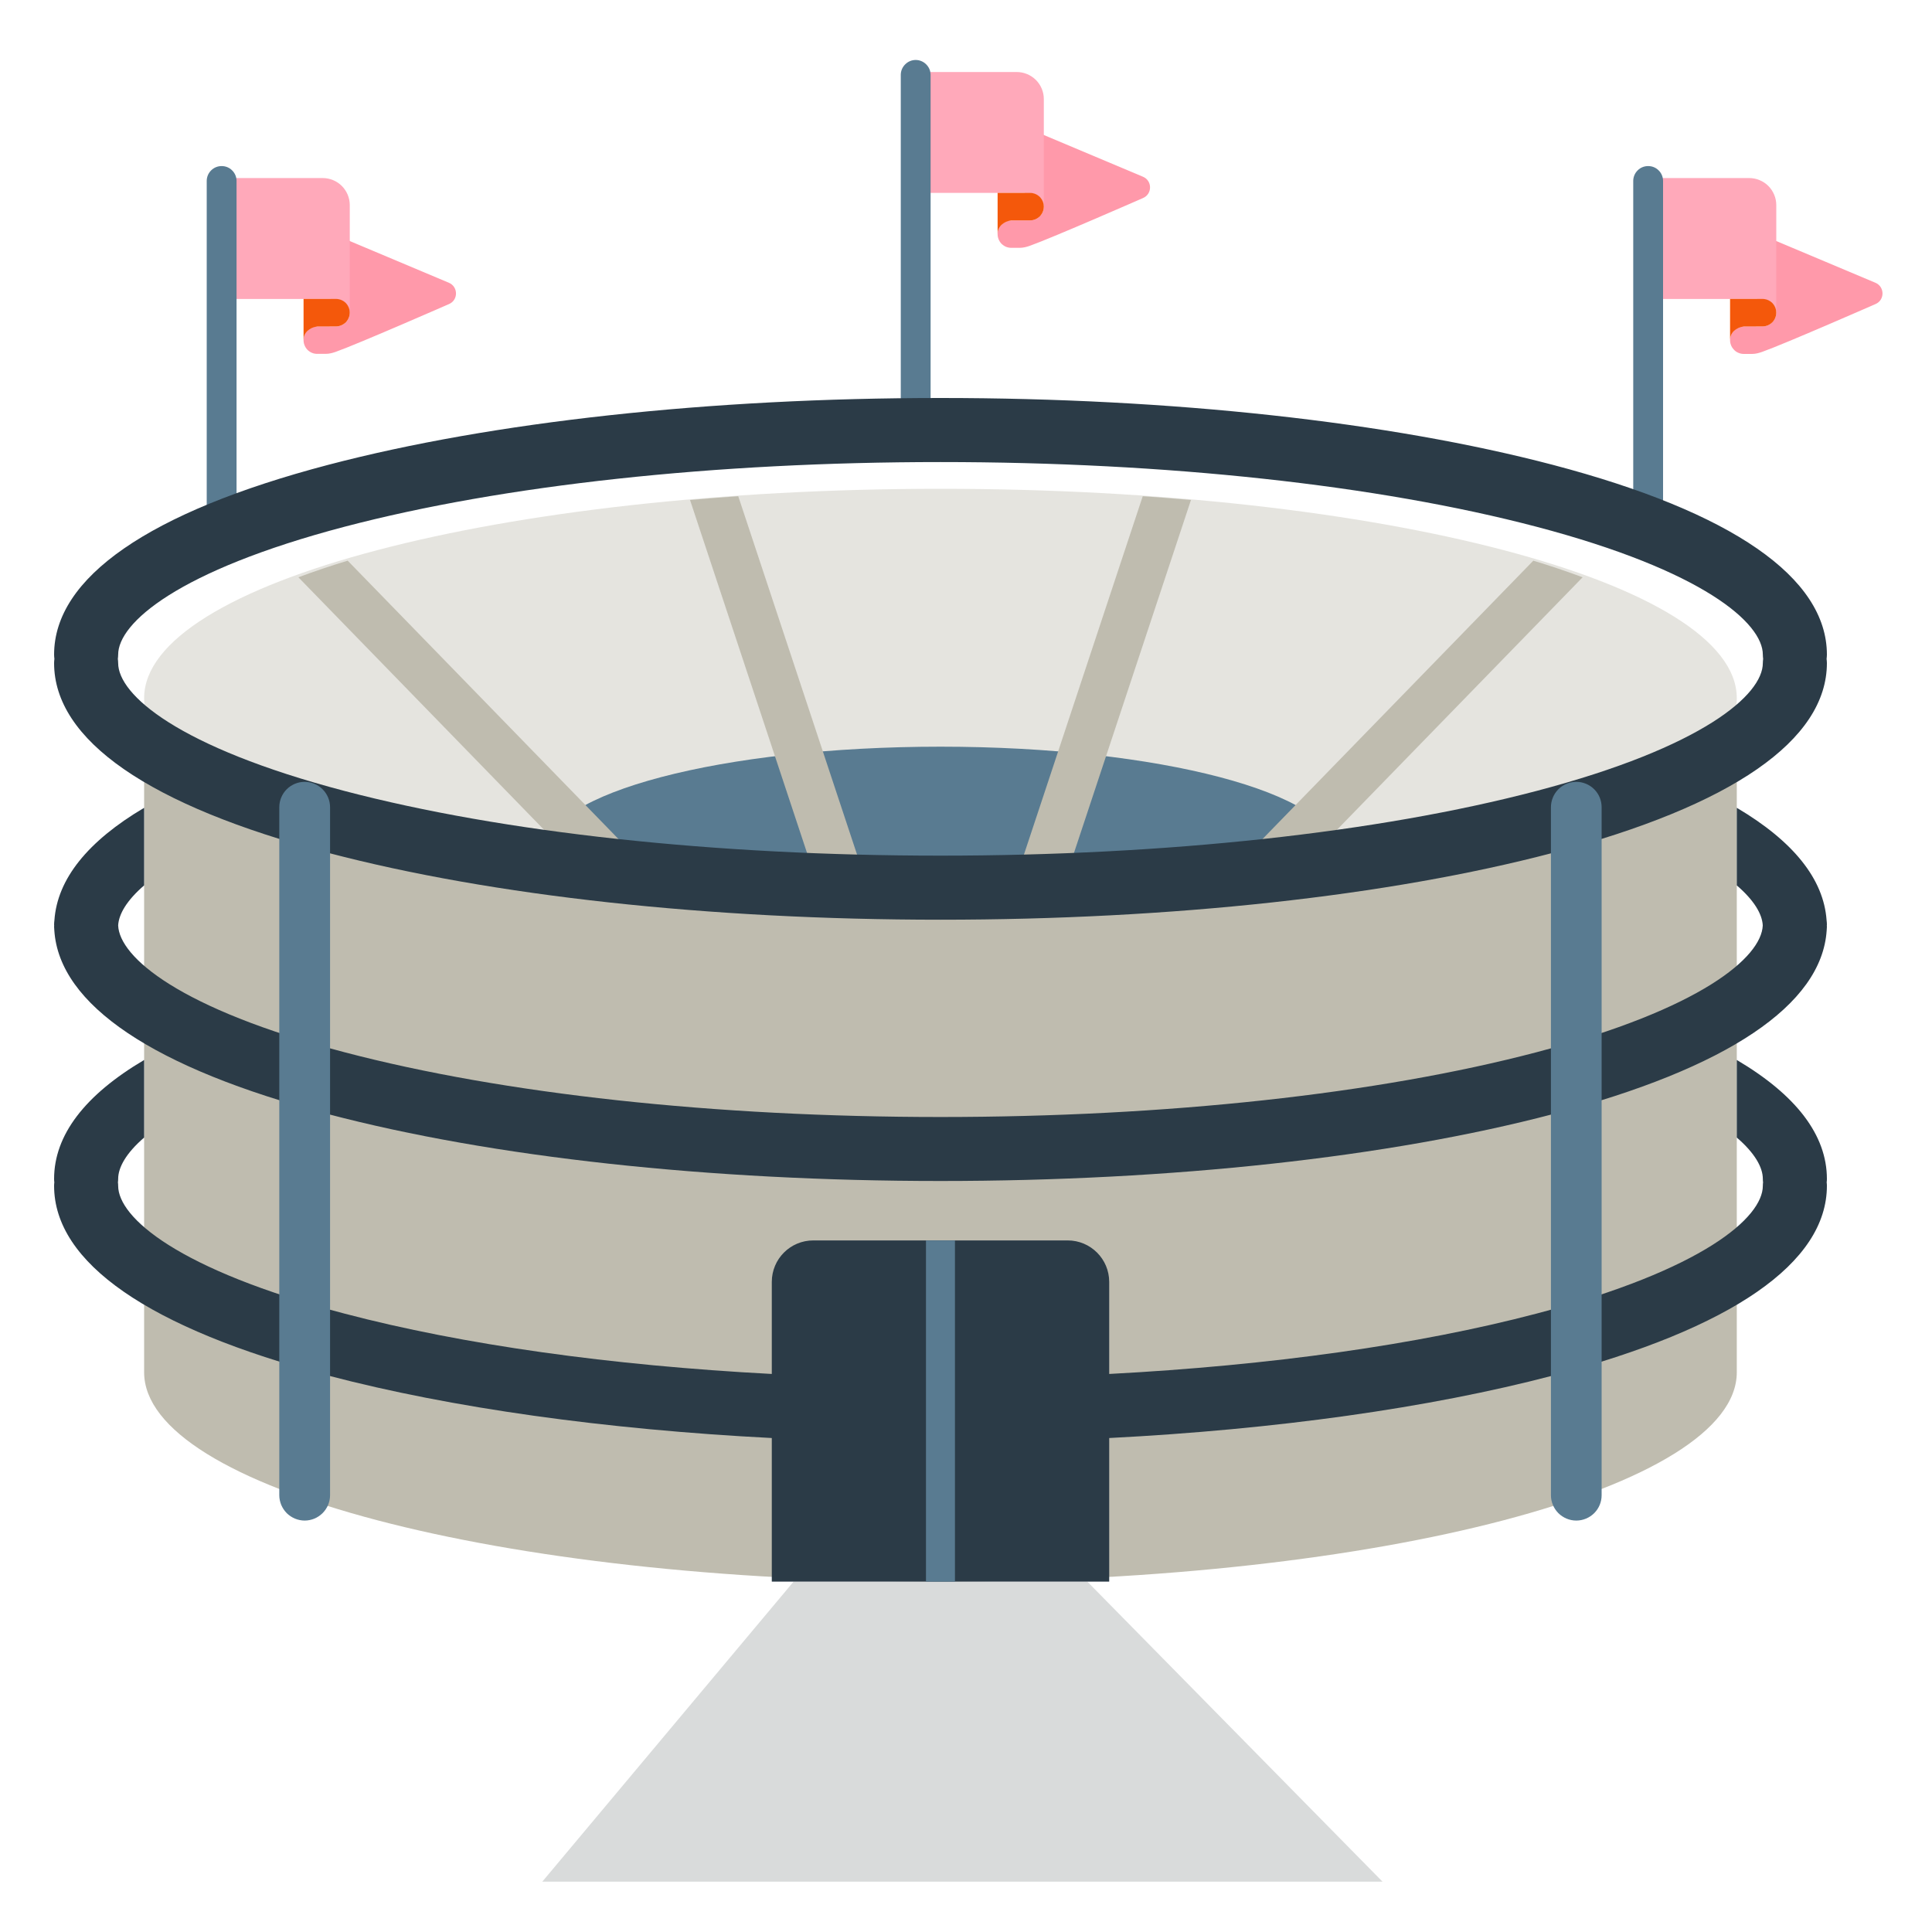 <svg width="25" height="25" viewBox="0 0 25 25" fill="none" xmlns="http://www.w3.org/2000/svg">
<g clip-path="url(#clip0_613_69391)">
<path d="M5.809 3.935C5.809 3.935 4.639 4.448 4.344 4.553C4.301 4.568 4.258 4.579 4.213 4.579H4.106C4.081 4.579 4.058 4.575 4.035 4.565C4.013 4.555 3.993 4.542 3.976 4.524C3.96 4.506 3.947 4.486 3.939 4.463C3.93 4.44 3.927 4.416 3.928 4.392C3.933 4.296 4.019 4.224 4.116 4.224H4.348C4.372 4.224 4.396 4.219 4.418 4.209C4.44 4.2 4.46 4.186 4.477 4.168C4.494 4.151 4.506 4.13 4.515 4.107C4.523 4.085 4.527 4.061 4.525 4.037C4.52 3.94 4.434 3.868 4.338 3.868H4.279V3.015L5.809 3.659C5.931 3.711 5.931 3.884 5.809 3.935ZM14.79 2.287L13.26 1.643V2.496H13.319C13.415 2.496 13.501 2.568 13.506 2.664C13.508 2.688 13.504 2.713 13.496 2.735C13.487 2.758 13.475 2.779 13.458 2.796C13.441 2.814 13.421 2.828 13.399 2.837C13.377 2.847 13.353 2.852 13.329 2.852H13.097C13 2.852 12.914 2.924 12.909 3.02C12.908 3.044 12.911 3.068 12.92 3.091C12.928 3.114 12.941 3.134 12.957 3.152C12.974 3.169 12.994 3.183 13.016 3.193C13.039 3.202 13.062 3.207 13.086 3.207H13.194C13.239 3.207 13.282 3.196 13.325 3.181C13.62 3.076 14.79 2.563 14.79 2.563C14.912 2.511 14.912 2.338 14.79 2.287ZM24.268 3.659L22.738 3.015V3.868H22.797C22.893 3.868 22.979 3.94 22.985 4.037C22.986 4.061 22.982 4.085 22.974 4.107C22.965 4.13 22.953 4.151 22.936 4.168C22.919 4.186 22.899 4.2 22.877 4.209C22.855 4.219 22.831 4.224 22.807 4.224H22.575C22.478 4.224 22.392 4.296 22.387 4.392C22.386 4.416 22.389 4.44 22.398 4.463C22.406 4.486 22.419 4.506 22.436 4.524C22.452 4.542 22.472 4.556 22.494 4.565C22.517 4.575 22.54 4.58 22.565 4.58H22.672C22.717 4.58 22.76 4.568 22.803 4.553C23.098 4.448 24.268 3.935 24.268 3.935C24.39 3.884 24.39 3.711 24.268 3.659Z" fill="#FF99AA"/>
<path d="M4.526 2.654V4.046C4.526 4.023 4.521 4 4.512 3.978C4.503 3.957 4.49 3.937 4.474 3.921C4.457 3.904 4.437 3.891 4.416 3.882C4.394 3.873 4.371 3.869 4.348 3.869H2.689V2.304H4.176C4.268 2.304 4.358 2.341 4.423 2.406C4.489 2.472 4.526 2.561 4.526 2.654ZM13.157 0.932H11.671V2.496H13.329C13.376 2.496 13.421 2.515 13.455 2.548C13.488 2.582 13.507 2.627 13.507 2.674V1.282C13.507 1.189 13.47 1.1 13.404 1.034C13.338 0.969 13.249 0.932 13.157 0.932ZM22.635 2.304H21.148V3.869H22.807C22.854 3.869 22.899 3.887 22.933 3.921C22.966 3.954 22.985 3.999 22.985 4.046V2.654C22.985 2.608 22.976 2.562 22.958 2.52C22.94 2.477 22.915 2.439 22.882 2.406C22.85 2.374 22.811 2.348 22.769 2.331C22.726 2.313 22.681 2.304 22.635 2.304Z" fill="#FFA9BA"/>
<path d="M2.868 7.151C2.817 7.151 2.768 7.131 2.731 7.095C2.695 7.059 2.675 7.009 2.675 6.958V2.338C2.676 2.287 2.697 2.239 2.733 2.204C2.769 2.168 2.818 2.149 2.868 2.149C2.919 2.149 2.967 2.168 3.003 2.204C3.039 2.239 3.06 2.287 3.061 2.338V6.958C3.061 7.009 3.041 7.059 3.005 7.095C2.969 7.131 2.919 7.151 2.868 7.151ZM21.52 6.958V2.338C21.519 2.287 21.498 2.239 21.462 2.204C21.426 2.168 21.378 2.149 21.327 2.149C21.276 2.149 21.228 2.168 21.192 2.204C21.156 2.239 21.135 2.287 21.134 2.338V6.958C21.135 7.009 21.156 7.057 21.192 7.092C21.228 7.127 21.276 7.147 21.327 7.147C21.378 7.147 21.426 7.127 21.462 7.092C21.498 7.057 21.519 7.009 21.52 6.958ZM12.042 5.586V0.965C12.041 0.915 12.02 0.867 11.984 0.832C11.948 0.796 11.899 0.776 11.849 0.776C11.798 0.776 11.75 0.796 11.714 0.832C11.678 0.867 11.657 0.915 11.656 0.965V5.586C11.657 5.636 11.678 5.684 11.714 5.72C11.75 5.755 11.798 5.775 11.849 5.775C11.899 5.775 11.948 5.755 11.984 5.72C12.02 5.684 12.041 5.636 12.042 5.586Z" fill="#597B91"/>
<path d="M4.526 4.046C4.526 4.069 4.521 4.093 4.512 4.114C4.503 4.136 4.49 4.155 4.474 4.172C4.457 4.188 4.437 4.201 4.416 4.21C4.394 4.219 4.371 4.224 4.348 4.224L4.106 4.225C4.009 4.236 3.928 4.303 3.928 4.402V3.868H4.348C4.395 3.868 4.44 3.887 4.474 3.92C4.507 3.954 4.526 3.999 4.526 4.046ZM13.329 2.496H12.909V3.03C12.909 2.931 12.99 2.864 13.086 2.852L13.329 2.852C13.376 2.852 13.421 2.833 13.455 2.8C13.488 2.766 13.507 2.721 13.507 2.674C13.507 2.627 13.488 2.582 13.455 2.548C13.421 2.515 13.376 2.496 13.329 2.496ZM22.807 3.868H22.387V4.402C22.387 4.304 22.468 4.236 22.564 4.225L22.807 4.224C22.854 4.224 22.899 4.205 22.933 4.172C22.966 4.139 22.985 4.093 22.985 4.046C22.985 3.999 22.966 3.954 22.933 3.92C22.899 3.887 22.854 3.868 22.807 3.868Z" fill="#F4580B"/>
<path d="M1.865 9.449V17.757C1.865 19.253 6.479 20.466 12.17 20.466C17.861 20.466 22.474 19.253 22.474 17.757V9.449H1.865Z" fill="#BFBCAF"/>
<path d="M12.17 11.743C17.861 11.743 22.474 10.53 22.474 9.034C22.474 7.538 17.861 6.325 12.17 6.325C6.479 6.325 1.865 7.538 1.865 9.034C1.865 10.53 6.479 11.743 12.17 11.743Z" fill="#E5E4DF"/>
<path d="M10.269 20.466L7.017 24.349H17.89L14.07 20.466H10.269Z" fill="#D9DBDB"/>
<path d="M12.17 9.662C9.348 9.662 7.061 10.263 7.061 11.005C7.061 11.111 7.108 11.215 7.196 11.314C8.666 11.532 10.362 11.657 12.17 11.657C13.977 11.657 15.674 11.532 17.143 11.314C17.232 11.215 17.279 11.111 17.279 11.005C17.279 10.264 14.992 9.662 12.17 9.662Z" fill="#597B91"/>
<path d="M15.723 11.488L19.841 7.255C20.056 7.32 20.269 7.392 20.479 7.47L16.676 11.379C16.359 11.421 16.041 11.457 15.723 11.488ZM14.787 6.421L13.162 11.323C13.144 11.379 13.142 11.438 13.157 11.495C13.172 11.551 13.202 11.602 13.245 11.642C13.388 11.638 13.529 11.633 13.67 11.628C13.701 11.596 13.725 11.557 13.739 11.514L15.411 6.47C15.203 6.452 14.995 6.435 14.787 6.421ZM4.499 7.255C4.284 7.32 4.071 7.392 3.861 7.47L7.664 11.379C7.973 11.42 8.291 11.456 8.617 11.488L4.499 7.255ZM10.601 11.514C10.615 11.557 10.639 11.596 10.67 11.628C10.811 11.633 10.952 11.638 11.095 11.642C11.138 11.602 11.168 11.551 11.183 11.495C11.198 11.438 11.196 11.379 11.178 11.323L9.553 6.421C9.345 6.435 9.137 6.452 8.929 6.47L10.601 11.514Z" fill="#BFBCAF"/>
<path d="M23.64 8.471C23.64 7.474 22.413 6.625 20.093 6.015C17.971 5.458 15.158 5.15 12.17 5.15C9.182 5.15 6.369 5.458 4.247 6.015C1.927 6.625 0.7 7.474 0.7 8.471C0.7 8.489 0.702 8.508 0.704 8.526C0.702 8.544 0.7 8.562 0.7 8.58C0.7 9.577 1.927 10.426 4.247 11.036C6.369 11.594 9.182 11.901 12.17 11.901C15.158 11.901 17.971 11.594 20.093 11.036C22.413 10.426 23.64 9.577 23.64 8.58C23.64 8.562 23.638 8.544 23.636 8.526C23.638 8.508 23.64 8.489 23.64 8.471ZM19.882 10.235C17.827 10.775 15.088 11.072 12.17 11.072C9.251 11.072 6.513 10.775 4.458 10.235C2.296 9.666 1.529 8.988 1.529 8.58C1.529 8.562 1.527 8.544 1.525 8.526C1.527 8.508 1.529 8.489 1.529 8.471C1.529 8.063 2.296 7.385 4.458 6.816C6.513 6.276 9.251 5.979 12.17 5.979C15.088 5.979 17.827 6.276 19.882 6.816C22.044 7.385 22.811 8.063 22.811 8.471C22.811 8.49 22.813 8.508 22.815 8.526C22.813 8.544 22.811 8.562 22.811 8.58C22.811 8.988 22.044 9.666 19.882 10.235Z" fill="#2B3B47"/>
<path d="M23.639 11.978C23.639 11.973 23.64 11.967 23.64 11.962C23.64 11.944 23.638 11.927 23.636 11.909C23.599 11.375 23.205 10.885 22.474 10.453V11.457C22.699 11.651 22.803 11.829 22.81 11.975C22.794 12.384 22.021 13.054 19.882 13.616C17.827 14.156 15.088 14.454 12.17 14.454C9.251 14.454 6.513 14.156 4.458 13.616C2.319 13.054 1.545 12.384 1.529 11.975C1.537 11.829 1.64 11.651 1.865 11.457V10.453C1.135 10.885 0.741 11.375 0.704 11.909C0.702 11.927 0.7 11.944 0.7 11.962C0.7 11.967 0.701 11.973 0.701 11.978C0.701 11.983 0.7 11.988 0.7 11.993C0.7 12.009 0.701 12.025 0.703 12.041C0.767 13.003 1.989 13.824 4.247 14.417C6.369 14.975 9.182 15.282 12.17 15.282C15.158 15.282 17.971 14.975 20.093 14.417C22.351 13.824 23.573 13.003 23.637 12.041C23.638 12.025 23.64 12.009 23.64 11.993C23.64 11.988 23.639 11.983 23.639 11.978Z" fill="#2B3B47"/>
<path d="M23.64 15.255C23.64 14.689 23.243 14.17 22.474 13.716V14.72C22.709 14.922 22.811 15.107 22.811 15.255C22.811 15.27 22.812 15.285 22.814 15.3C22.812 15.314 22.811 15.329 22.811 15.344C22.811 15.752 22.044 16.43 19.882 16.998C18.35 17.401 16.437 17.669 14.353 17.779V16.588C14.353 16.291 14.112 16.051 13.816 16.051H10.524C10.227 16.051 9.987 16.291 9.987 16.588V17.779C7.903 17.669 5.99 17.401 4.458 16.998C2.296 16.43 1.529 15.752 1.529 15.344C1.529 15.329 1.528 15.314 1.526 15.3C1.528 15.285 1.529 15.27 1.529 15.255C1.529 15.107 1.631 14.922 1.865 14.72V13.716C1.097 14.17 0.7 14.689 0.7 15.255C0.7 15.27 0.701 15.285 0.703 15.3C0.701 15.314 0.7 15.329 0.7 15.344C0.7 16.34 1.927 17.189 4.247 17.8C5.842 18.219 7.829 18.497 9.987 18.608V20.466H14.353V18.608C16.511 18.497 18.497 18.219 20.093 17.8C22.413 17.189 23.64 16.34 23.64 15.344C23.64 15.329 23.639 15.314 23.637 15.3C23.639 15.285 23.64 15.27 23.64 15.255Z" fill="#2B3B47"/>
<path d="M12.357 20.466H11.982V16.051H12.357V20.466ZM4.271 19.348V10.445C4.271 10.358 4.236 10.275 4.174 10.213C4.113 10.152 4.029 10.117 3.942 10.117C3.855 10.117 3.772 10.152 3.71 10.213C3.649 10.275 3.614 10.358 3.614 10.445V19.348C3.614 19.391 3.623 19.433 3.639 19.473C3.656 19.513 3.68 19.549 3.71 19.58C3.741 19.61 3.777 19.634 3.817 19.651C3.857 19.667 3.899 19.676 3.942 19.676C3.986 19.676 4.028 19.667 4.068 19.651C4.108 19.634 4.144 19.61 4.174 19.58C4.205 19.549 4.229 19.513 4.246 19.473C4.262 19.433 4.271 19.391 4.271 19.348ZM20.397 19.676C20.31 19.676 20.227 19.641 20.165 19.58C20.104 19.518 20.069 19.435 20.069 19.348V10.445C20.069 10.358 20.104 10.275 20.165 10.213C20.227 10.152 20.31 10.117 20.397 10.117C20.484 10.117 20.568 10.152 20.629 10.213C20.691 10.275 20.725 10.358 20.725 10.445V19.348C20.725 19.435 20.691 19.518 20.629 19.58C20.568 19.641 20.484 19.676 20.397 19.676Z" fill="#597B91"/>
</g>
<defs>
<clipPath id="clip0_613_69391">
<rect width="24" height="24" fill="white" transform="translate(0.5 0.528)"/>
</clipPath>
</defs>
</svg>
